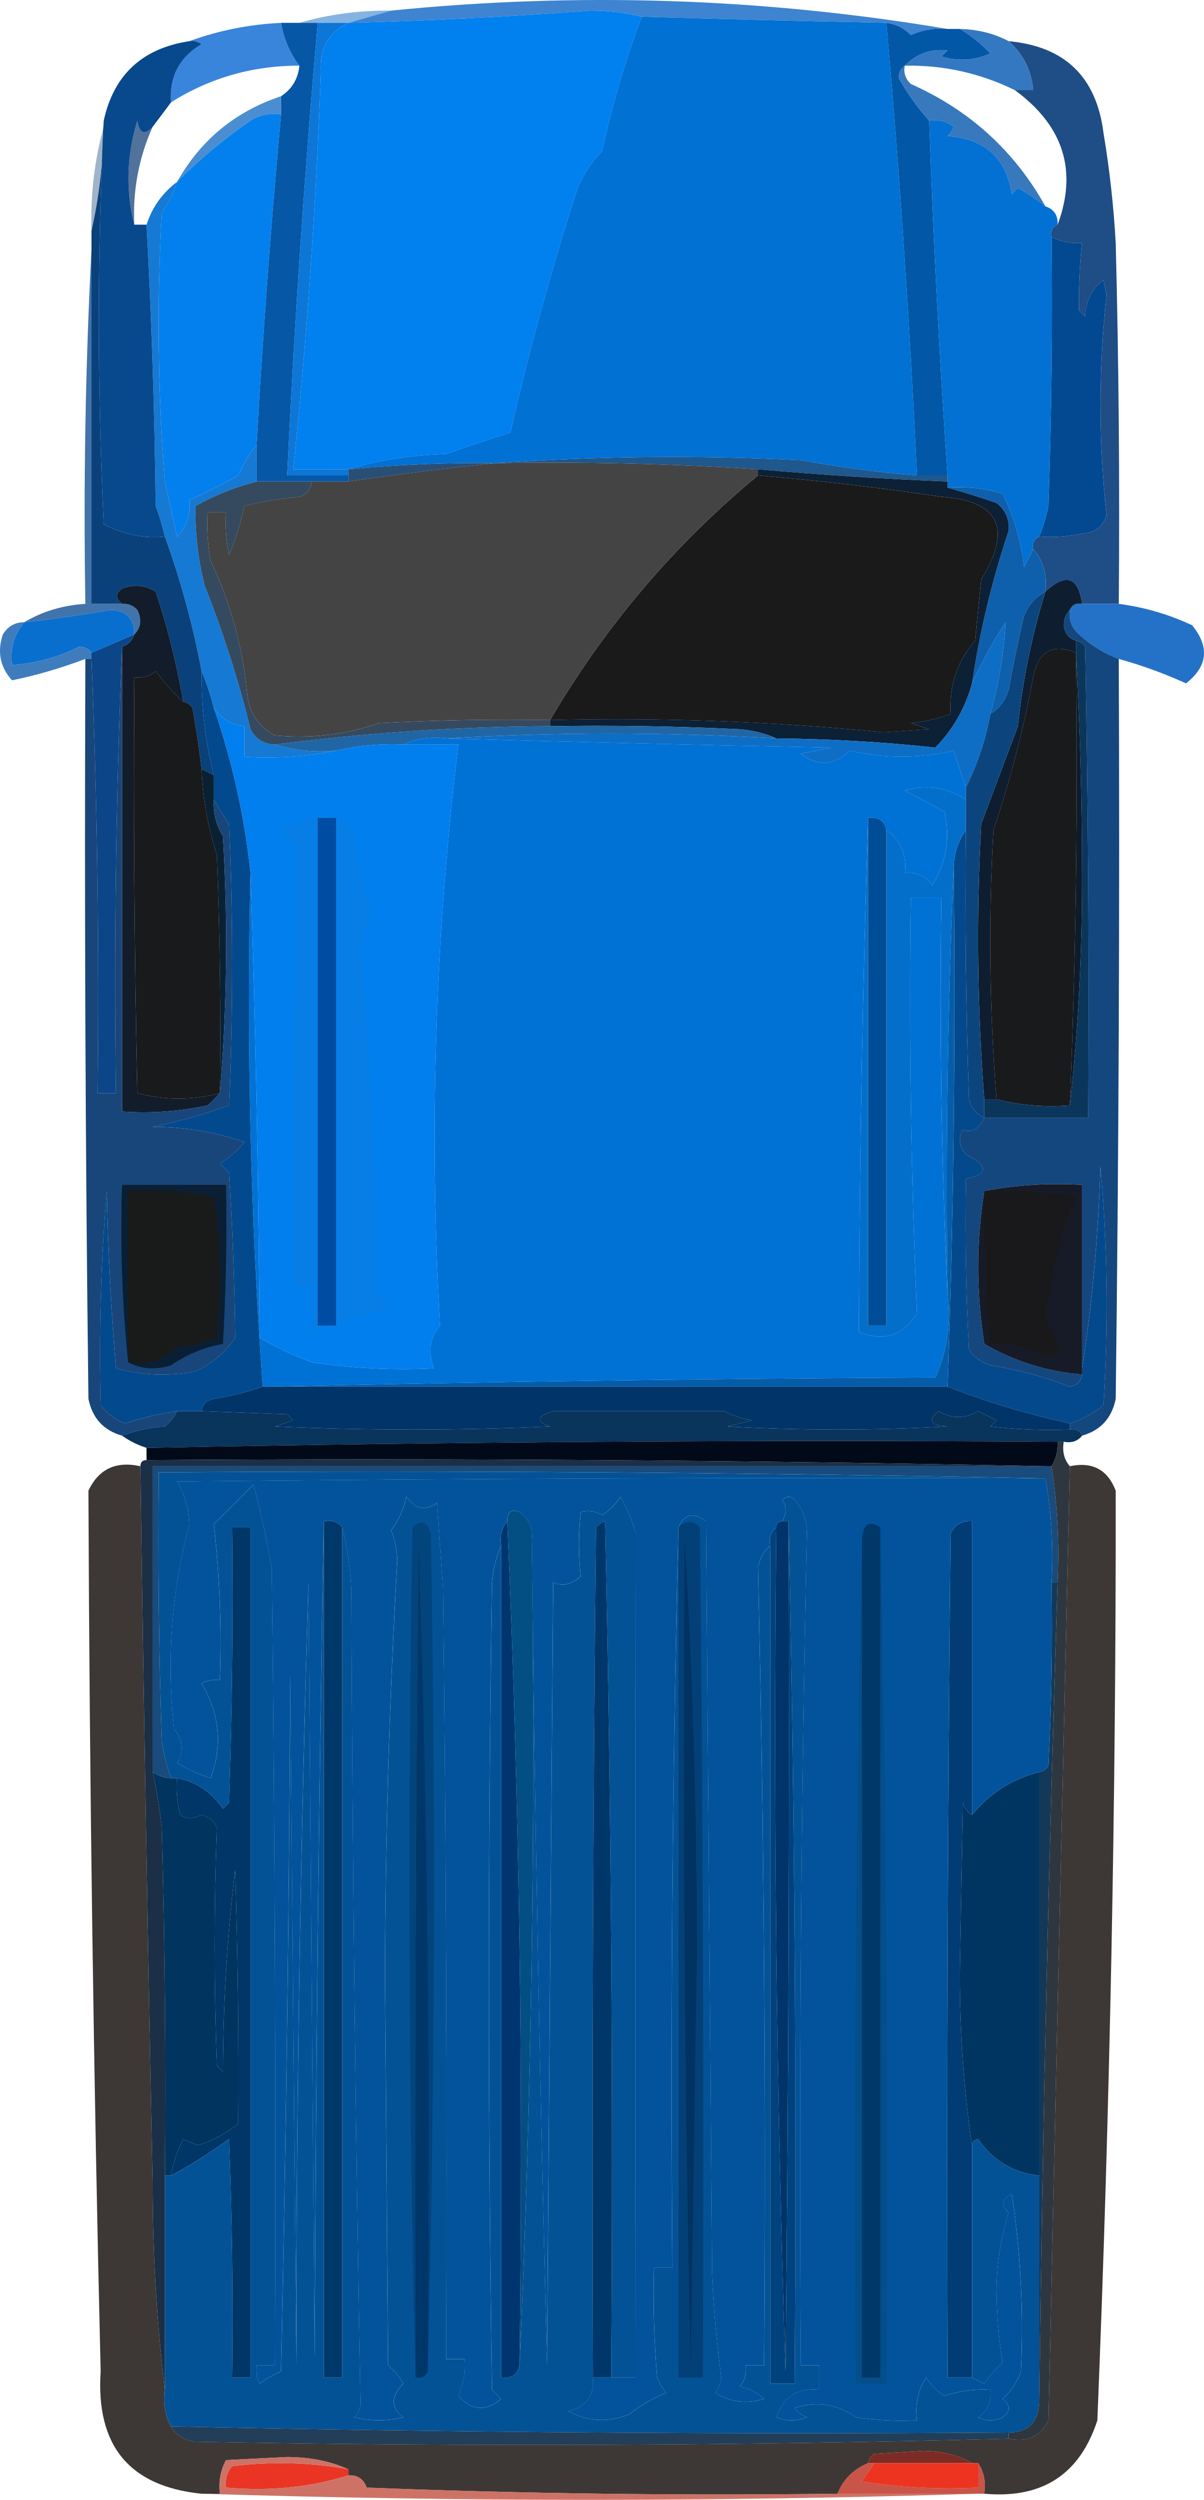 <svg version="1.1" xmlns="http://www.w3.org/2000/svg" xmlns:xlink="http://www.w3.org/1999/xlink" width="116.381" height="241.591" viewBox="0,0,116.381,241.591"><g transform="translate(-181.81,-59.205)"><g data-paper-data="{&quot;isPaintingLayer&quot;:true}" fill-rule="evenodd" stroke="none" stroke-width="1" stroke-linecap="butt" stroke-linejoin="miter" stroke-miterlimit="10" stroke-dasharray="" stroke-dashoffset="0" style="mix-blend-mode: normal"><path d="M219.616,60.231c-1.379,0.394 -2.759,0.788 -4.137,1.182c-0.985,0 -1.97,0 -2.955,0c-0.591,0 -1.182,0 -1.773,0c2.819,-0.821 5.774,-1.215 8.866,-1.182z" fill="#69a3db" opacity="0.82"/><path d="M273.403,62.004c-1.236,-0.107 -2.418,0.09 -3.546,0.591c-0.663,-0.668 -1.452,-1.062 -2.364,-1.182c-7.882,-0.16 -15.763,-0.357 -23.643,-0.591c-1.564,-0.393 -3.238,-0.59 -5.024,-0.591c-7.774,0.591 -15.557,0.985 -23.347,1.182c1.379,-0.394 2.759,-0.788 4.137,-1.182c18.077,-1.814 36.006,-1.223 53.787,1.773z" fill="#3e84d0"/><path d="M243.85,60.822c-1.591,4.195 -2.872,8.529 -3.842,13.004c-1.02,1.021 -1.808,2.203 -2.364,3.546c-2.521,7.795 -4.688,15.676 -6.502,23.643c-2.073,0.642 -4.142,1.332 -6.206,2.069c-3.299,0.089 -6.451,0.581 -9.457,1.478c-1.773,0 -3.546,0 -5.32,0c1.323,-12.77 2.209,-25.577 2.66,-38.419c-0.142,-2.227 0.744,-3.803 2.66,-4.729c7.79,-0.198 15.573,-0.592 23.347,-1.182c1.786,0.001 3.46,0.198 5.024,0.591z" fill="#0180f0"/><path d="M243.85,60.822c7.88,0.234 15.761,0.432 23.643,0.591c1.278,14.541 2.263,29.121 2.955,43.739c-3.763,-0.299 -7.507,-0.791 -11.23,-1.478c-9.952,-0.489 -19.804,-0.391 -29.553,0.296c-4.743,-0.065 -9.472,0.132 -14.186,0.591c3.006,-0.897 6.158,-1.389 9.457,-1.478c2.065,-0.737 4.133,-1.426 6.206,-2.069c1.814,-7.967 3.981,-15.848 6.502,-23.643c0.556,-1.343 1.344,-2.525 2.364,-3.546c0.97,-4.474 2.251,-8.809 3.842,-13.004z" fill="#0171d4"/><path d="M208.977,61.413c0.266,1.553 0.857,2.932 1.773,4.137c-4.507,-0.007 -8.645,1.175 -12.412,3.546c-0.166,-2.49 0.82,-4.362 2.955,-5.615c-0.351,-0.274 -0.745,-0.373 -1.182,-0.296c2.796,-1.027 5.751,-1.618 8.866,-1.773z" fill="#3985db"/><path d="M274.585,62.004c1.731,0.038 3.307,0.433 4.729,1.182c1.413,1.25 2.201,2.826 2.364,4.729c-0.591,0 -1.182,0 -1.773,0c-3.351,-1.642 -6.897,-2.43 -10.639,-2.364c1.135,-1.158 2.515,-1.651 4.137,-1.478c-0.197,0.197 -0.394,0.394 -0.591,0.591c1.612,0.484 3.188,0.385 4.729,-0.296c-0.895,-0.935 -1.88,-1.723 -2.955,-2.364z" fill="#3478c2"/><path d="M267.493,61.413c0.913,0.12 1.701,0.514 2.364,1.182c1.128,-0.501 2.31,-0.698 3.546,-0.591c0.394,0 0.788,0 1.182,0c1.075,0.641 2.06,1.429 2.955,2.364c-1.54,0.681 -3.117,0.779 -4.729,0.296c0.197,-0.197 0.394,-0.394 0.591,-0.591c-1.622,-0.173 -3.002,0.319 -4.137,1.478c-0.369,0.246 -0.566,0.64 -0.591,1.182c0.846,1.501 1.831,2.88 2.955,4.137c0.395,11.435 0.986,22.862 1.773,34.282c-0.985,0 -1.97,0 -2.955,0c-0.692,-14.618 -1.677,-29.198 -2.955,-43.739z" fill="#0357a7"/><path d="M269.266,65.55c-0.129,0.695 0.067,1.286 0.591,1.773c5.673,2.523 10.008,6.464 13.004,11.821c-0.819,-0.658 -1.705,-1.249 -2.66,-1.773c-0.197,0.197 -0.394,0.394 -0.591,0.591c-0.528,-3.48 -2.597,-5.352 -6.206,-5.615c0.27,-0.245 0.468,-0.54 0.591,-0.887c-0.703,-0.549 -1.491,-0.746 -2.364,-0.591c-1.125,-1.258 -2.11,-2.637 -2.955,-4.137c0.025,-0.542 0.222,-0.936 0.591,-1.182z" fill="#3878bc"/><path d="M208.977,68.506c0,0.591 0,1.182 0,1.773c-1.057,-0.169 -2.042,0.028 -2.955,0.591c-2.534,1.744 -4.898,3.714 -7.093,5.911c2.273,-4.044 5.622,-6.803 10.048,-8.275z" fill="#498cd0" opacity="0.988"/><path d="M208.977,70.279c-0.974,10.618 -1.762,21.257 -2.364,31.918c-0.695,0.871 -1.286,1.856 -1.773,2.955c-1.591,0.902 -3.166,1.69 -4.729,2.364c0.15,1.375 -0.245,2.558 -1.182,3.546c-0.394,-1.773 -0.788,-3.546 -1.182,-5.32c-0.689,-8.662 -0.788,-17.331 -0.296,-26.007c0.647,-0.933 1.14,-1.918 1.478,-2.955c2.195,-2.197 4.559,-4.167 7.093,-5.911c0.913,-0.563 1.899,-0.76 2.955,-0.591z" fill="#0380ed"/><path d="M196.564,71.461c-1.339,2.996 -1.93,6.149 -1.773,9.457c-0.839,-3.309 -0.741,-6.659 0.296,-10.048c0.202,1.253 0.695,1.45 1.478,0.591z" fill="#50719a" opacity="0.992"/><path d="M271.63,70.87c0.874,-0.155 1.661,0.042 2.364,0.591c-0.124,0.346 -0.321,0.642 -0.591,0.887c3.61,0.263 5.678,2.135 6.206,5.615c0.197,-0.197 0.394,-0.394 0.591,-0.591c0.955,0.524 1.841,1.115 2.66,1.773c0.831,0.28 1.225,0.871 1.182,1.773c-0.495,0.202 -0.693,0.596 -0.591,1.182c0.099,8.671 0,17.34 -0.296,26.007c-0.208,1.033 -0.504,2.018 -0.887,2.955c-0.495,0.202 -0.693,0.596 -0.591,1.182c-0.288,0.575 -0.583,1.166 -0.887,1.773c-0.284,-2.52 -0.973,-4.885 -2.069,-7.093c-1.727,-0.536 -3.5,-0.733 -5.32,-0.591c0,-0.197 0,-0.394 0,-0.591c0,-0.197 0,-0.394 0,-0.591c-0.787,-11.42 -1.378,-22.847 -1.773,-34.282z" fill="#0371d3"/><path d="M191.836,71.461c-0.057,3.471 -0.451,6.821 -1.182,10.048c-0.106,-3.49 0.288,-6.839 1.182,-10.048z" fill="#59799d" opacity="0.565"/><path d="M208.977,61.413c0.591,0 1.182,0 1.773,0c0.591,0 1.182,0 1.773,0c-1.279,14.552 -2.264,29.131 -2.955,43.739c1.97,0 3.941,0 5.911,0c0,0.197 0,0.394 0,0.591c-1.182,0 -2.364,0 -3.546,0c-1.773,0 -3.546,0 -5.32,0c0,-1.182 0,-2.364 0,-3.546c0.602,-10.66 1.39,-21.299 2.364,-31.918c0,-0.591 0,-1.182 0,-1.773c1.052,-0.691 1.643,-1.677 1.773,-2.955c-0.916,-1.205 -1.507,-2.584 -1.773,-4.137z" fill="#0757a7"/><path d="M283.451,82.1c0.911,0.473 1.896,0.67 2.955,0.591c-0.233,2.178 -0.332,4.345 -0.296,6.502c0.197,0.197 0.394,0.394 0.591,0.591c0.076,-1.479 0.667,-2.661 1.773,-3.546c0.099,0.493 0.197,0.985 0.296,1.478c-0.776,7.099 -0.776,14.192 0,21.278c-0.35,1.112 -1.139,1.703 -2.364,1.773c-1.365,0.294 -2.744,0.392 -4.137,0.296c0.383,-0.937 0.679,-1.923 0.887,-2.955c0.296,-8.667 0.394,-17.336 0.296,-26.007z" fill="#024991"/><path d="M212.523,61.413c0.985,0 1.97,0 2.955,0c-1.916,0.926 -2.802,2.502 -2.66,4.729c-0.45,12.843 -1.337,25.649 -2.66,38.419c1.773,0 3.546,0 5.32,0c0,0.197 0,0.394 0,0.591c-1.97,0 -3.941,0 -5.911,0c0.692,-14.608 1.676,-29.187 2.955,-43.739z" fill="#0d76d6"/><path d="M279.314,63.186c5.427,0.498 8.481,3.453 9.162,8.866c0.589,3.523 0.983,7.07 1.182,10.639c0.296,11.623 0.394,23.247 0.296,34.873c-1.182,0 -2.364,0 -3.546,0c-0.373,-2.62 -1.555,-3.014 -3.546,-1.182c0.194,-1.612 -0.199,-2.992 -1.182,-4.137c-0.102,-0.586 0.096,-0.98 0.591,-1.182c1.393,0.096 2.772,-0.002 4.137,-0.296c1.225,-0.07 2.014,-0.661 2.364,-1.773c-0.776,-7.086 -0.776,-14.179 0,-21.278c-0.099,-0.493 -0.197,-0.985 -0.296,-1.478c-1.106,0.885 -1.697,2.067 -1.773,3.546c-0.197,-0.197 -0.394,-0.394 -0.591,-0.591c-0.037,-2.156 0.062,-4.324 0.296,-6.502c-1.059,0.079 -2.044,-0.118 -2.955,-0.591c-0.102,-0.586 0.096,-0.98 0.591,-1.182c1.938,-5.224 0.559,-9.559 -4.137,-13.004c0.591,0 1.182,0 1.773,0c-0.163,-1.902 -0.951,-3.479 -2.364,-4.729z" fill="#1f4d86"/><path d="M198.929,76.781c-0.338,1.038 -0.831,2.023 -1.478,2.955c-0.492,8.676 -0.394,17.345 0.296,26.007c0.394,1.773 0.788,3.546 1.182,5.32c0.937,-0.989 1.332,-2.171 1.182,-3.546c1.562,-0.674 3.138,-1.462 4.729,-2.364c0.488,-1.099 1.079,-2.084 1.773,-2.955c0,1.182 0,2.364 0,3.546c-2.102,0.544 -4.072,1.332 -5.911,2.364c-0.044,2.599 0.251,5.16 0.887,7.684c1.795,4.519 3.273,9.149 4.433,13.89c0.506,0.943 1.294,1.435 2.364,1.478c1.847,0.579 3.817,0.776 5.911,0.591c-2.84,0.583 -5.795,0.781 -8.866,0.591c0,-0.985 0,-1.97 0,-2.955c-1.279,-0.131 -2.264,-0.722 -2.955,-1.773c-0.324,-1.257 -0.718,-2.439 -1.182,-3.546c-0.831,-4.424 -2.013,-8.758 -3.546,-13.004c-0.232,-0.992 -0.527,-1.978 -0.887,-2.955c-0.1,-9.165 -0.395,-18.228 -0.887,-27.189c0.551,-1.696 1.537,-3.076 2.955,-4.137z" fill="#1679d4"/><path d="M200.111,63.186c0.437,-0.077 0.831,0.021 1.182,0.296c-2.136,1.253 -3.121,3.125 -2.955,5.615c-0.598,0.811 -1.189,1.599 -1.773,2.364c-0.783,0.859 -1.276,0.662 -1.478,-0.591c-1.036,3.39 -1.135,6.739 -0.296,10.048c0.394,0 0.788,0 1.182,0c0.491,8.961 0.787,18.025 0.887,27.189c0.359,0.978 0.655,1.963 0.887,2.955c-1.948,0.21 -3.918,-0.184 -5.911,-1.182c-0.624,-13.119 -0.624,-26.122 0,-39.011c0.968,-4.434 3.727,-6.995 8.275,-7.684z" fill="#08498d"/><path d="M229.664,103.97c-4.664,0.478 -9.393,1.069 -14.186,1.773c0,-0.197 0,-0.394 0,-0.591c0,-0.197 0,-0.394 0,-0.591c4.714,-0.459 9.442,-0.656 14.186,-0.591z" fill="#2a4f76"/><path d="M229.664,103.97c9.75,-0.687 19.601,-0.785 29.553,-0.296c3.724,0.686 7.468,1.179 11.23,1.478c0.985,0 1.97,0 2.955,0c0,0.197 0,0.394 0,0.591c-6.118,-0.248 -12.226,-0.642 -18.323,-1.182c-8.455,-0.55 -16.926,-0.747 -25.416,-0.591z" fill="#1e588d"/><path d="M255.08,105.152c5.928,0.495 11.839,1.185 17.732,2.069c5.596,0.397 6.876,3.056 3.842,7.979c-0.197,1.97 -0.394,3.941 -0.591,5.911c-1.736,2 -2.524,4.364 -2.364,7.093c-1.223,0.452 -2.504,0.747 -3.842,0.887c0.591,0.197 1.182,0.394 1.773,0.591c-1.478,0.099 -2.955,0.197 -4.433,0.296c-10.71,-1.055 -21.448,-1.449 -32.213,-1.182c5.326,-9.092 12.024,-16.974 20.096,-23.643z" fill="#1a1a1b"/><path d="M229.664,103.97c8.49,-0.156 16.961,0.041 25.416,0.591c0,0.197 0,0.394 0,0.591c-8.072,6.669 -14.771,14.55 -20.096,23.643c-5.52,-0.098 -11.037,0 -16.55,0.296c-3.227,1.117 -6.576,1.511 -10.048,1.182c-1.542,-0.814 -2.428,-2.095 -2.66,-3.842c-0.43,-4.603 -1.612,-8.938 -3.546,-13.004c-0.294,-1.564 -0.392,-3.14 -0.296,-4.729c0.591,0 1.182,0 1.773,0c-0.096,1.393 0.002,2.772 0.296,4.137c0.628,-1.495 1.12,-3.071 1.478,-4.729c1.74,-0.44 3.513,-0.735 5.32,-0.887c0.742,-0.246 1.137,-0.739 1.182,-1.478c1.182,0 2.364,0 3.546,0c4.793,-0.704 9.522,-1.295 14.186,-1.773z" fill="#444445"/><path d="M191.836,70.87c-0.624,12.888 -0.624,25.892 0,39.011c1.992,0.998 3.963,1.392 5.911,1.182c1.533,4.246 2.715,8.58 3.546,13.004c-0.037,3.412 0.357,6.761 1.182,10.048c-0.394,-0.197 -0.788,-0.394 -1.182,-0.591c-0.231,-1.974 -0.526,-3.944 -0.887,-5.911c-0.226,-0.329 -0.522,-0.525 -0.887,-0.591c-0.624,-3.61 -1.51,-7.157 -2.66,-10.639c-1.02,-0.636 -2.104,-0.735 -3.251,-0.296c-0.649,0.455 -0.649,0.947 0,1.478c-0.985,0 -1.97,0 -2.955,0c0,-11.427 0,-22.855 0,-34.282c0,-0.591 0,-1.182 0,-1.773c0.731,-3.227 1.125,-6.577 1.182,-10.048c0,-0.197 0,-0.394 0,-0.591z" fill="#0a417b"/><path d="M206.613,105.743c1.773,0 3.546,0 5.32,0c-0.046,0.739 -0.44,1.231 -1.182,1.478c-1.807,0.151 -3.58,0.447 -5.32,0.887c-0.358,1.657 -0.85,3.234 -1.478,4.729c-0.294,-1.365 -0.392,-2.744 -0.296,-4.137c-0.591,0 -1.182,0 -1.773,0c-0.097,1.588 0.002,3.165 0.296,4.729c1.935,4.066 3.117,8.401 3.546,13.004c0.232,1.747 1.118,3.027 2.66,3.842c3.472,0.329 6.822,-0.065 10.048,-1.182c5.513,-0.296 11.03,-0.394 16.55,-0.296c0,0.197 0,0.394 0,0.591c-8.907,0.043 -17.773,0.634 -26.598,1.773c-1.07,-0.043 -1.858,-0.535 -2.364,-1.478c-1.16,-4.741 -2.638,-9.371 -4.433,-13.89c-0.635,-2.524 -0.931,-5.085 -0.887,-7.684c1.838,-1.033 3.808,-1.82 5.911,-2.364z" fill="#354a5f"/><path d="M190.654,83.282c0,11.427 0,22.855 0,34.282c0.985,0 1.97,0 2.955,0c0.589,-0.051 1.081,0.147 1.478,0.591c0.452,0.926 0.353,1.714 -0.296,2.364c0.014,-1.549 -0.775,-2.338 -2.364,-2.364c-2.748,0.491 -5.507,0.885 -8.275,1.182c1.776,-1.05 3.746,-1.641 5.911,-1.773c-0.195,-11.53 0.002,-22.958 0.591,-34.282z" fill="#4273aa"/><path d="M273.403,106.334c1.82,-0.142 3.593,0.055 5.32,0.591c1.095,2.208 1.784,4.573 2.069,7.093c0.303,-0.607 0.599,-1.198 0.887,-1.773c0.983,1.145 1.377,2.525 1.182,4.137c-0.942,0.501 -1.631,1.289 -2.069,2.364c-0.557,2.345 -1.049,4.71 -1.478,7.093c-0.329,1.083 -0.92,1.871 -1.773,2.364c0.815,-2.926 1.307,-5.881 1.478,-8.866c-1.258,1.931 -2.342,3.902 -3.251,5.911c0.747,-5.027 1.929,-9.953 3.546,-14.777c0.065,-1.108 -0.329,-1.994 -1.182,-2.66c-1.626,-0.557 -3.202,-1.05 -4.729,-1.478z" fill="#0f60ac"/><path d="M194.791,120.52c-1.387,0.605 -2.766,1.196 -4.137,1.773c-0.246,-0.369 -0.641,-0.566 -1.182,-0.591c-2.051,1.031 -4.218,1.622 -6.502,1.773c-0.197,-1.589 0.196,-2.968 1.182,-4.137c2.768,-0.297 5.526,-0.691 8.275,-1.182c1.589,0.027 2.378,0.815 2.364,2.364z" fill="#096fcf"/><path d="M286.407,117.564c1.182,0 2.364,0 3.546,0c2.467,0.322 4.831,1.011 7.093,2.069c1.702,2.094 1.505,3.966 -0.591,5.615c-2.116,-0.96 -4.283,-1.749 -6.502,-2.364c-1.54,-0.577 -2.919,-1.463 -4.137,-2.66c-0.495,-0.598 -0.692,-1.287 -0.591,-2.069c0.202,-0.495 0.596,-0.693 1.182,-0.591z" fill="#2472c7"/><path d="M184.152,119.338c-0.986,1.17 -1.38,2.549 -1.182,4.137c2.283,-0.151 4.451,-0.742 6.502,-1.773c0.541,0.025 0.936,0.222 1.182,0.591c0,0.197 0,0.394 0,0.591c-0.197,0 -0.394,0 -0.591,0c-2.358,0.893 -4.722,1.583 -7.093,2.069c-1.149,-1.273 -1.445,-2.75 -0.887,-4.433c0.482,-0.782 1.172,-1.176 2.069,-1.182z" fill="#3e7cbe"/><path d="M199.52,127.022c0.365,0.066 0.66,0.262 0.887,0.591c0.361,1.966 0.656,3.937 0.887,5.911c0.111,2.871 0.603,5.629 1.478,8.275c0.296,7.682 0.394,15.365 0.296,23.052c-2.688,0.695 -5.347,0.695 -7.979,0c-0.296,-13.396 -0.394,-26.794 -0.296,-40.193c0.781,0.1 1.471,-0.096 2.069,-0.591c0.807,1.101 1.694,2.085 2.66,2.955z" fill="#191a1b"/><path d="M199.52,127.022c-0.966,-0.87 -1.852,-1.855 -2.66,-2.955c-0.598,0.495 -1.287,0.692 -2.069,0.591c-0.099,13.399 0,26.797 0.296,40.193c2.632,0.695 5.292,0.695 7.979,0c-0.349,0.385 -0.743,0.779 -1.182,1.182c-2.731,0.587 -5.489,0.784 -8.275,0.591c0,-14.974 0,-29.948 0,-44.921c0.591,-0.197 0.985,-0.591 1.182,-1.182c0.649,-0.651 0.748,-1.439 0.296,-2.364c-0.397,-0.444 -0.889,-0.642 -1.478,-0.591c-0.649,-0.53 -0.649,-1.023 0,-1.478c1.147,-0.439 2.231,-0.34 3.251,0.296c1.15,3.483 2.036,7.029 2.66,10.639z" fill="#121c2a"/><path d="M285.816,122.293c0.191,14.624 -0.006,29.203 -0.591,43.739c-2.484,0.187 -4.848,-0.01 -7.093,-0.591c-0.679,-8.625 -0.777,-17.294 -0.296,-26.007c1.635,-4.841 2.915,-9.767 3.842,-14.777c0.505,-2.516 1.884,-3.303 4.137,-2.364z" fill="#191a1b"/><path d="M286.407,117.564c-0.586,-0.102 -0.98,0.096 -1.182,0.591c-0.378,0.353 -0.575,0.845 -0.591,1.478c0.109,0.813 0.503,1.306 1.182,1.478c0,0.394 0,0.788 0,1.182c-2.253,-0.939 -3.632,-0.151 -4.137,2.364c-0.927,5.009 -2.207,9.935 -3.842,14.777c-0.482,8.713 -0.384,17.382 0.296,26.007c-0.394,0 -0.788,0 -1.182,0c-0.679,-8.822 -0.778,-17.688 -0.296,-26.598c1.176,-3.133 2.358,-6.285 3.546,-9.457c0.465,-4.44 1.351,-8.774 2.66,-13.004c1.991,-1.832 3.173,-1.438 3.546,1.182z" fill="#0e1e30"/><path d="M285.816,121.111c0.365,0.066 0.66,0.262 0.887,0.591c0.296,15.17 0.394,30.34 0.296,45.512c-3.35,0 -6.699,0 -10.048,0c0,-0.591 0,-1.182 0,-1.773c0.394,0 0.788,0 1.182,0c2.245,0.581 4.609,0.778 7.093,0.591c0.787,-7.082 1.182,-14.372 1.182,-21.87c0,-7.391 -0.197,-14.681 -0.591,-21.87c0,-0.394 0,-0.788 0,-1.182z" fill="#0b365c"/><path d="M255.08,105.152c0,-0.197 0,-0.394 0,-0.591c6.097,0.54 12.205,0.934 18.323,1.182c0,0.197 0,0.394 0,0.591c1.527,0.428 3.103,0.92 4.729,1.478c0.854,0.666 1.247,1.552 1.182,2.66c-1.618,4.824 -2.8,9.75 -3.546,14.777c-0.644,2.37 -1.826,4.439 -3.546,6.206c-5.084,-0.546 -10.207,-0.841 -15.368,-0.887c-1.059,-0.478 -2.241,-0.774 -3.546,-0.887c-6.105,-0.296 -12.212,-0.394 -18.323,-0.296c0,-0.197 0,-0.394 0,-0.591c10.766,-0.267 21.504,0.127 32.213,1.182c1.478,-0.099 2.955,-0.197 4.433,-0.296c-0.591,-0.197 -1.182,-0.394 -1.773,-0.591c1.338,-0.139 2.619,-0.435 3.842,-0.887c-0.16,-2.728 0.628,-5.093 2.364,-7.093c0.197,-1.97 0.394,-3.941 0.591,-5.911c3.035,-4.923 1.754,-7.583 -3.842,-7.979c-5.894,-0.884 -11.804,-1.573 -17.732,-2.069z" fill="#0c2036"/><path d="M194.791,120.52c-0.197,0.591 -0.591,0.985 -1.182,1.182c-0.59,14.281 -0.787,28.663 -0.591,43.148c-0.591,0 -1.182,0 -1.773,0c0.167,-14.002 -0.03,-27.99 -0.591,-41.966c0,-0.197 0,-0.394 0,-0.591c1.372,-0.577 2.751,-1.169 4.137,-1.773z" fill="#0c4588"/><path d="M234.984,129.386c6.111,-0.098 12.219,0 18.323,0.296c1.305,0.113 2.487,0.408 3.546,0.887c-10.736,-0.627 -21.375,-0.627 -31.918,0c-1.513,-0.179 -2.892,0.019 -4.137,0.591c-2.207,-0.105 -4.374,0.092 -6.502,0.591c-2.094,0.185 -4.064,-0.012 -5.911,-0.591c8.825,-1.14 17.691,-1.731 26.598,-1.773z" fill="#2066a5"/><path d="M277.541,128.204c-0.446,2.469 -1.234,4.834 -2.364,7.093c-0.393,-1.105 -0.787,-2.287 -1.182,-3.546c-3.338,0.762 -6.687,0.762 -10.048,0c-1.505,1.446 -3.081,1.545 -4.729,0.296c0.985,-0.197 1.97,-0.394 2.955,-0.591c-12.415,-0.244 -24.828,-0.54 -37.237,-0.887c10.543,-0.627 21.182,-0.627 31.918,0c5.161,0.046 10.283,0.341 15.368,0.887c1.721,-1.767 2.903,-3.836 3.546,-6.206c0.909,-2.009 1.992,-3.98 3.251,-5.911c-0.17,2.985 -0.663,5.94 -1.478,8.866z" fill="#0e6ec5"/><path d="M202.475,127.613c0.692,1.052 1.676,1.643 2.955,1.773c0,0.985 0,1.97 0,2.955c3.071,0.19 6.026,-0.008 8.866,-0.591c2.127,-0.499 4.295,-0.696 6.502,-0.591c1.773,0 3.546,0 5.32,0c-2.263,18.68 -2.854,37.396 -1.773,56.151c-0.991,1.137 -1.188,2.516 -0.591,4.137c-3.96,0.195 -7.9,-0.002 -11.821,-0.591c-1.762,-0.657 -3.436,-1.446 -5.024,-2.364c-0.099,-15.074 -0.395,-30.048 -0.887,-44.921c-0.58,-5.46 -1.762,-10.78 -3.546,-15.959z" fill="#027fee"/><path d="M220.798,131.159c1.245,-0.572 2.625,-0.77 4.137,-0.591c12.409,0.347 24.822,0.642 37.237,0.887c-0.985,0.197 -1.97,0.394 -2.955,0.591c1.647,1.25 3.224,1.151 4.729,-0.296c3.361,0.762 6.71,0.762 10.048,0c0.395,1.26 0.789,2.442 1.182,3.546c0,0.394 0,0.788 0,1.182c-1.784,-1.16 -3.754,-1.456 -5.911,-0.887c1.27,0.688 2.55,1.377 3.842,2.069c0.569,2.553 0.174,4.917 -1.182,7.093c-0.656,-0.908 -1.543,-1.302 -2.66,-1.182c0.197,-1.768 -0.394,-3.147 -1.773,-4.137c-0.19,-0.915 -0.781,-1.309 -1.773,-1.182c-0.528,16.463 -0.823,33.013 -0.887,49.65c2.351,1.005 4.223,0.414 5.615,-1.773c-0.585,-13.371 -0.782,-26.768 -0.591,-40.193c0.985,0 1.97,0 2.955,0c-0.196,12.909 0.002,25.715 0.591,38.419c0.334,2.85 -0.06,5.51 -1.182,7.979c-21.575,0.099 -43.051,0.394 -64.426,0.887c-0.197,0 -0.394,0 -0.591,0c-1.177,-16.341 -1.571,-32.891 -1.182,-49.65c0.492,14.873 0.787,29.847 0.887,44.921c1.588,0.919 3.262,1.707 5.024,2.364c3.921,0.589 7.861,0.786 11.821,0.591c-0.597,-1.622 -0.4,-3.001 0.591,-4.137c-1.081,-18.755 -0.49,-37.472 1.773,-56.151c-1.773,0 -3.546,0 -5.32,0z" fill="#0072d5"/><path d="M285.816,122.293c0.394,7.189 0.591,14.478 0.591,21.87c-0.001,7.498 -0.395,14.788 -1.182,21.87c0.585,-14.536 0.782,-29.115 0.591,-43.739z" fill="#0d1b2b"/><path d="M212.523,138.252c0,16.353 0,32.706 0,49.059c0.591,0 1.182,0 1.773,0c0,-16.353 0,-32.706 0,-49.059c0.965,0.192 1.556,0.783 1.773,1.773c0.233,2.591 0.824,5.054 1.773,7.388c-0.619,0.993 -1.012,2.077 -1.182,3.251c1.023,11.192 1.516,22.423 1.478,33.691c0.547,0.323 1.039,0.717 1.478,1.182c-2.591,0.847 -5.152,1.635 -7.684,2.364c0,-1.379 0,-2.759 0,-4.137c-0.591,0 -1.182,0 -1.773,0c-0.049,-14.199 0.05,-28.385 0.296,-42.557c-0.604,-0.505 -1.096,-1.096 -1.478,-1.773c1.066,-0.749 2.248,-1.144 3.546,-1.182z" fill="#067ee6"/><path d="M275.176,136.479c0,0.985 0,1.97 0,2.955c-0.732,1.013 -1.126,2.195 -1.182,3.546c-0.59,13.69 -0.787,27.481 -0.591,41.375c-0.589,-12.704 -0.787,-25.511 -0.591,-38.419c-0.985,0 -1.97,0 -2.955,0c-0.191,13.424 0.006,26.822 0.591,40.193c-1.392,2.188 -3.264,2.779 -5.615,1.773c0.063,-16.637 0.359,-33.187 0.887,-49.65c0,16.353 0,32.706 0,49.059c0.591,0 1.182,0 1.773,0c0,-15.959 0,-31.918 0,-47.877c1.38,0.991 1.971,2.37 1.773,4.137c1.117,-0.12 2.004,0.274 2.66,1.182c1.357,-2.176 1.751,-4.54 1.182,-7.093c-1.291,-0.692 -2.572,-1.381 -3.842,-2.069c2.157,-0.569 4.127,-0.274 5.911,0.887z" fill="#046fcb"/><path d="M282.86,116.382c-1.309,4.229 -2.195,8.563 -2.66,13.004c-1.188,3.172 -2.37,6.324 -3.546,9.457c-0.482,8.91 -0.384,17.776 0.296,26.598c0,0.591 0,1.182 0,1.773c-0.762,-0.33 -1.255,-0.921 -1.478,-1.773c-0.296,-8.667 -0.394,-17.336 -0.296,-26.007c0,-0.985 0,-1.97 0,-2.955c0,-0.394 0,-0.788 0,-1.182c1.131,-2.259 1.919,-4.623 2.364,-7.093c0.853,-0.494 1.444,-1.281 1.773,-2.364c0.429,-2.383 0.921,-4.747 1.478,-7.093c0.437,-1.075 1.127,-1.863 2.069,-2.364z" fill="#0c457d"/><path d="M212.523,138.252c0.591,0 1.182,0 1.773,0c0,16.353 0,32.706 0,49.059c-0.591,0 -1.182,0 -1.773,0c0,-16.353 0,-32.706 0,-49.059z" fill="#004ca2"/><path d="M201.293,133.523c0.394,0.197 0.788,0.394 1.182,0.591c0,0.788 0,1.576 0,2.364c-0.076,1.274 0.22,2.456 0.887,3.546c0.489,8.377 0.391,16.652 -0.296,24.825c0.099,-7.686 0,-15.37 -0.296,-23.052c-0.875,-2.646 -1.367,-5.404 -1.478,-8.275z" fill="#0a2134"/><path d="M201.293,124.066c0.464,1.108 0.858,2.29 1.182,3.546c1.784,5.179 2.967,10.499 3.546,15.959c-0.389,16.759 0.005,33.308 1.182,49.65c-1.468,0.514 -3.045,0.908 -4.729,1.182c-0.717,0.146 -1.111,0.54 -1.182,1.182c-0.788,0 -1.576,0 -2.364,0c-1.921,0.29 -3.595,0.684 -5.024,1.182c-0.949,-0.355 -1.737,-0.946 -2.364,-1.773c-0.175,-6.901 0.022,-13.796 0.591,-20.687c0.113,5.742 0.409,11.455 0.887,17.141c2.539,0.686 5.1,0.785 7.684,0.296c1.602,-0.745 2.883,-1.829 3.842,-3.251c-0.059,-5.31 -0.255,-10.63 -0.591,-15.959c-0.296,-0.296 -0.591,-0.591 -0.887,-0.887c0.923,-0.556 1.711,-1.246 2.364,-2.069c-2.841,-0.978 -5.796,-1.471 -8.866,-1.478c2.526,-0.522 4.989,-1.212 7.388,-2.069c0.394,-9.063 0.394,-18.126 0,-27.189c-0.552,-0.803 -1.045,-1.591 -1.478,-2.364c0,-0.788 0,-1.576 0,-2.364c-0.825,-3.287 -1.219,-6.636 -1.182,-10.048z" fill="#03498d"/><path d="M265.719,138.252c0.992,-0.127 1.583,0.267 1.773,1.182c0,15.959 0,31.918 0,47.877c-0.591,0 -1.182,0 -1.773,0c0,-16.353 0,-32.706 0,-49.059z" fill="#004d97"/><path d="M193.609,121.702c0,14.974 0,29.948 0,44.921c2.786,0.193 5.544,-0.004 8.275,-0.591c0.439,-0.403 0.833,-0.797 1.182,-1.182c0.686,-8.173 0.784,-16.448 0.296,-24.825c-0.667,-1.091 -0.962,-2.273 -0.887,-3.546c0.433,0.773 0.926,1.562 1.478,2.364c0.394,9.063 0.394,18.126 0,27.189c-2.399,0.856 -4.862,1.546 -7.388,2.069c3.07,0.007 6.025,0.499 8.866,1.478c-0.653,0.823 -1.442,1.513 -2.364,2.069c0.296,0.296 0.591,0.591 0.887,0.887c0.336,5.329 0.533,10.649 0.591,15.959c-0.959,1.422 -2.24,2.506 -3.842,3.251c-2.584,0.489 -5.145,0.391 -7.684,-0.296c-0.478,-5.686 -0.773,-11.399 -0.887,-17.141c-0.569,6.891 -0.766,13.787 -0.591,20.687c0.628,0.827 1.416,1.418 2.364,1.773c1.429,-0.498 3.103,-0.893 5.024,-1.182c-0.268,0.566 -0.661,1.059 -1.182,1.478c-1.499,0.11 -2.878,0.405 -4.137,0.887c-1.784,-0.504 -2.867,-1.686 -3.251,-3.546c-0.296,-23.839 -0.394,-47.679 -0.296,-71.519c0.197,0 0.394,0 0.591,0c0.561,13.976 0.758,27.964 0.591,41.966c0.591,0 1.182,0 1.773,0c-0.196,-14.485 0.001,-28.867 0.591,-43.148z" fill="#18467a"/><path d="M194.2,190.857c-0.588,-5.607 -0.784,-11.32 -0.591,-17.141c3.35,0 6.699,0 10.048,0c0.098,5.126 0,10.249 -0.296,15.368c-1.826,0.326 -3.5,1.015 -5.024,2.069c-1.501,0.47 -2.88,0.372 -4.137,-0.296z" fill="#0a1f33"/><path d="M194.2,190.857c0,-5.516 0,-11.033 0,-16.55c2.798,-0.164 5.556,0.034 8.275,0.591c0.689,4.519 0.787,9.05 0.296,13.595c-1.223,0.452 -2.504,0.747 -3.842,0.887c-1.282,1.302 -2.858,1.794 -4.729,1.478z" fill="#191a1a"/><path d="M285.225,118.155c-0.1,0.781 0.096,1.471 0.591,2.069c1.218,1.196 2.597,2.083 4.137,2.66c0.099,23.841 0,47.68 -0.296,71.519c-0.384,1.86 -1.467,3.042 -3.251,3.546c-0.202,-0.495 -0.596,-0.693 -1.182,-0.591c0,-0.197 0,-0.394 0,-0.591c1.151,-0.373 2.235,-0.964 3.251,-1.773c0.492,-7.692 0.394,-15.375 -0.296,-23.052c-0.205,6.717 -0.796,13.219 -1.773,19.505c0,-5.911 0,-11.821 0,-17.732c-3.266,-0.19 -6.419,0.007 -9.457,0.591c-0.778,4.85 -0.778,9.775 0,14.777c2.92,1.696 6.073,2.68 9.457,2.955c-0.071,0.642 -0.465,1.036 -1.182,1.182c-2.48,-0.965 -5.041,-1.654 -7.684,-2.069c-0.846,-0.275 -1.535,-0.768 -2.069,-1.478c-0.296,-5.513 -0.394,-11.03 -0.296,-16.55c2.183,-0.442 2.183,-1.229 0,-2.364c-0.658,-0.723 -0.757,-1.511 -0.296,-2.364c0.917,0.289 1.607,-0.105 2.069,-1.182c3.35,0 6.699,0 10.048,0c0.099,-15.172 0,-30.342 -0.296,-45.512c-0.226,-0.329 -0.522,-0.525 -0.887,-0.591c-0.679,-0.172 -1.073,-0.664 -1.182,-1.478c0.017,-0.632 0.213,-1.125 0.591,-1.478z" fill="#15477f"/><path d="M275.176,139.434c-0.099,8.671 0,17.34 0.296,26.007c0.223,0.852 0.715,1.443 1.478,1.773c-0.462,1.077 -1.151,1.471 -2.069,1.182c-0.462,0.854 -0.363,1.641 0.296,2.364c2.183,1.135 2.183,1.923 0,2.364c-0.098,5.52 0,11.037 0.296,16.55c0.534,0.71 1.223,1.203 2.069,1.478c2.643,0.414 5.204,1.104 7.684,2.069c0.717,-0.146 1.111,-0.54 1.182,-1.182c0,-0.197 0,-0.394 0,-0.591c0.978,-6.287 1.569,-12.788 1.773,-19.505c0.689,7.676 0.788,15.36 0.296,23.052c-1.016,0.809 -2.099,1.4 -3.251,1.773c-4.11,-0.887 -8.05,-2.069 -11.821,-3.546c0.59,-16.646 0.787,-33.392 0.591,-50.241c0.056,-1.351 0.45,-2.533 1.182,-3.546z" fill="#04498c"/><path d="M286.407,191.448c0,0.197 0,0.394 0,0.591c-3.384,-0.275 -6.537,-1.26 -9.457,-2.955c-0.778,-5.002 -0.778,-9.927 0,-14.777c3.038,-0.584 6.191,-0.781 9.457,-0.591c0,5.911 0,11.821 0,17.732z" fill="#161b27"/><path d="M276.95,174.307c2.983,-0.096 5.938,0.101 8.866,0.591c-1.313,3.083 -2.299,7.024 -2.955,11.821c0.564,1.056 1.056,2.041 1.478,2.955c-0.429,0.33 -0.921,0.527 -1.478,0.591c-1.659,-0.924 -3.432,-1.318 -5.32,-1.182c-0.437,-4.913 -0.634,-9.839 -0.591,-14.777z" fill="#19191b"/><path d="M273.994,142.98c0.196,16.848 -0.001,33.595 -0.591,50.241c-21.87,0 -43.739,0 -65.609,0c21.375,-0.492 42.851,-0.788 64.426,-0.887c1.122,-2.469 1.516,-5.129 1.182,-7.979c-0.196,-13.894 0.001,-27.685 0.591,-41.375z" fill="#055daa"/><path d="M207.204,193.221c0.197,0 0.394,0 0.591,0c21.87,0 43.739,0 65.609,0c3.772,1.477 7.712,2.659 11.821,3.546c0,0.197 0,0.394 0,0.591c-2.569,0.098 -5.13,-0.001 -7.684,-0.296c0.197,-0.197 0.394,-0.394 0.591,-0.591c-0.591,-0.296 -1.182,-0.591 -1.773,-0.887c-1.302,0.757 -2.582,0.757 -3.842,0c-1.052,0.897 -0.756,1.39 0.887,1.478c-7.093,0.394 -14.186,0.394 -21.278,0c0.788,-0.197 1.576,-0.394 2.364,-0.591c-0.946,-0.161 -1.833,-0.457 -2.66,-0.887c-5.516,0 -11.033,0 -16.55,0c-1.616,0.509 -1.715,1.002 -0.296,1.478c-8.866,0.394 -17.732,0.394 -26.598,0c0.591,-0.197 1.182,-0.394 1.773,-0.591c-0.197,-0.197 -0.394,-0.394 -0.591,-0.591c-3.098,-0.114 -5.856,-0.213 -8.275,-0.296c0.071,-0.642 0.465,-1.036 1.182,-1.182c1.684,-0.274 3.26,-0.668 4.729,-1.182z" fill="#013469"/><path d="M198.929,195.585c0.788,0 1.576,0 2.364,0c2.419,0.083 5.177,0.181 8.275,0.296c0.197,0.197 0.394,0.394 0.591,0.591c-0.591,0.197 -1.182,0.394 -1.773,0.591c8.866,0.394 17.732,0.394 26.598,0c-1.419,-0.476 -1.32,-0.968 0.296,-1.478c5.516,0 11.033,0 16.55,0c0.827,0.43 1.714,0.725 2.66,0.887c-0.788,0.197 -1.576,0.394 -2.364,0.591c7.093,0.394 14.186,0.394 21.278,0c-1.643,-0.088 -1.938,-0.581 -0.887,-1.478c1.26,0.757 2.54,0.757 3.842,0c0.591,0.296 1.182,0.591 1.773,0.887c-0.197,0.197 -0.394,0.394 -0.591,0.591c2.554,0.295 5.115,0.394 7.684,0.296c0.586,-0.102 0.98,0.096 1.182,0.591c-0.419,0.534 -1.01,0.731 -1.773,0.591c-0.197,0 -0.394,0 -0.591,0c-29.399,-0.194 -58.755,0.003 -88.069,0.591c-0.884,-0.289 -1.672,-0.683 -2.364,-1.182c1.26,-0.481 2.639,-0.777 4.137,-0.887c0.521,-0.418 0.914,-0.911 1.182,-1.478z" fill="#09345c"/><path d="M284.043,198.541c0.04,0.862 -0.157,1.65 -0.591,2.364c-0.197,0 -0.394,0 -0.591,0c-28.862,-0.59 -57.824,-0.787 -86.887,-0.591c0,-0.394 0,-0.788 0,-1.182c29.314,-0.588 58.671,-0.785 88.069,-0.591z" fill="#020a19"/><path d="M195.382,200.905c0.317,23.052 0.711,46.104 1.182,69.155c0.001,6.908 0.395,13.606 1.182,20.096c-0.174,1.321 0.023,2.503 0.591,3.546c0.501,0.867 1.289,1.359 2.364,1.478c26.304,0.491 52.508,0.393 78.612,-0.296c1.801,0.381 3.081,-0.21 3.842,-1.773c0.673,-30.775 1.363,-61.51 2.069,-92.207c2.176,-0.458 3.654,0.33 4.433,2.364c0.034,29.961 -0.557,59.909 -1.773,89.842c-1.7,5.24 -5.345,7.605 -10.935,7.093c0.168,-1.132 -0.029,-2.117 -0.591,-2.955c-0.197,0 -0.394,0 -0.591,0c-1.326,-0.775 -2.902,-1.169 -4.729,-1.182c-1.576,0.099 -3.152,0.197 -4.729,0.296c-0.329,0.226 -0.525,0.522 -0.591,0.887c-1.425,0.601 -2.41,1.586 -2.955,2.955c-15.176,0.197 -30.347,0 -45.512,-0.591c-0.298,-0.839 -0.89,-1.232 -1.773,-1.182c0,-0.197 0,-0.394 0,-0.591c-1.731,-0.78 -3.701,-1.174 -5.911,-1.182c-1.97,0.099 -3.941,0.197 -5.911,0.296c-0.536,1.004 -0.732,2.088 -0.591,3.251c-0.591,0 -1.182,0 -1.773,0c-6.975,-0.706 -10.226,-4.646 -9.753,-11.821c-0.681,-28.371 -1.075,-56.742 -1.182,-85.114c0.991,-2.099 2.666,-2.887 5.024,-2.364z" fill="#3d3836"/><path d="M283.451,212.135c0.197,0 0.394,0 0.591,0c-0.861,26.414 -1.452,52.815 -1.773,79.203c0,-7.29 0,-14.58 0,-21.87c0,-13.004 0,-26.007 0,-39.011c0.365,-0.066 0.66,-0.262 0.887,-0.591c0.296,-5.907 0.394,-11.818 0.296,-17.732z" fill="#143858"/><path d="M198.338,269.469c0.211,-1.235 0.605,-2.417 1.182,-3.546c0.469,0.255 0.962,0.452 1.478,0.591c1.413,-0.46 2.693,-1.15 3.842,-2.069c0.057,-8.105 -0.041,-16.282 -0.296,-24.529c-0.775,6.408 -1.169,12.91 -1.182,19.505c-0.197,-0.197 -0.394,-0.394 -0.591,-0.591c-0.275,-7.694 -0.275,-15.378 0,-23.052c-0.307,-0.601 -0.8,-0.994 -1.478,-1.182c-0.806,0.413 -1.495,0.413 -2.069,0c-0.293,-1.166 -0.391,-2.348 -0.296,-3.546c1.841,0.349 3.318,1.335 4.433,2.955c0.197,-0.197 0.394,-0.394 0.591,-0.591c0.296,-8.864 0.394,-17.73 0.296,-26.598c0.591,0 1.182,0 1.773,0c0,27.386 0,54.773 0,82.158c-0.591,0 -1.182,0 -1.773,0c0.099,-7.686 0,-15.37 -0.296,-23.052c-1.803,1.315 -3.675,2.497 -5.615,3.546z" fill="#003668"/><path d="M282.269,230.458c0,13.004 0,26.007 0,39.011c-2.518,-0.274 -4.488,-1.456 -5.911,-3.546c-0.359,0.073 -0.556,0.27 -0.591,0.591c-0.787,-5.305 -1.181,-10.822 -1.182,-16.55c0.099,-5.516 0.197,-11.033 0.296,-16.55c0.164,0.541 0.46,0.935 0.887,1.182c1.702,-2.093 3.869,-3.472 6.502,-4.137z" fill="#013561"/><path d="M196.564,230.458c0.527,0.361 1.118,0.557 1.773,0.591c0.197,0 0.394,0 0.591,0c-0.096,1.198 0.003,2.38 0.296,3.546c0.574,0.413 1.263,0.413 2.069,0c0.678,0.188 1.171,0.582 1.478,1.182c-0.275,7.674 -0.275,15.358 0,23.052c0.197,0.197 0.394,0.394 0.591,0.591c0.013,-6.595 0.407,-13.097 1.182,-19.505c0.255,8.248 0.353,16.425 0.296,24.529c-1.148,0.919 -2.429,1.609 -3.842,2.069c-0.516,-0.139 -1.009,-0.336 -1.478,-0.591c-0.577,1.13 -0.971,2.312 -1.182,3.546c-0.197,0 -0.394,0 -0.591,0c0.099,-11.232 0,-22.462 -0.296,-33.691c-0.215,-1.799 -0.51,-3.572 -0.887,-5.32z" fill="#023460"/><path d="M275.768,234.596c-0.427,-0.247 -0.722,-0.641 -0.887,-1.182c-0.099,5.516 -0.197,11.033 -0.296,16.55c0.001,5.728 0.395,11.245 1.182,16.55c0,7.487 0,14.974 0,22.461c-0.788,0 -1.576,0 -2.364,0c-0.099,-27.19 0,-54.379 0.296,-81.567c0.42,-0.871 1.109,-1.265 2.069,-1.182c0,9.457 0,18.914 0,28.371z" fill="#013c74"/><path d="M282.86,202.087c-27.978,-0.099 -55.955,0 -83.932,0.296c0.749,1.265 1.144,2.644 1.182,4.137c-1.711,6.448 -2.204,13.048 -1.478,19.801c0.89,1.063 0.988,2.147 0.296,3.251c1.016,0.625 2.1,1.117 3.251,1.478c1.161,-3.183 0.865,-6.237 -0.887,-9.162c0.56,-0.285 1.151,-0.384 1.773,-0.296c0.187,-5.074 -0.01,-10.098 -0.591,-15.072c1.297,-1.297 2.577,-2.577 3.842,-3.842c0.719,2.683 1.31,5.441 1.773,8.275c0.296,25.612 0.394,51.225 0.296,76.839c-0.591,0 -1.182,0 -1.773,0c-0.088,0.622 0.01,1.213 0.296,1.773c0.641,-0.469 1.331,-0.863 2.069,-1.182c0.492,-22.458 0.788,-44.919 0.887,-67.382c0.197,22.264 0.394,44.527 0.591,66.791c0.003,-25.304 0.397,-50.523 1.182,-75.657c0.197,25.022 0.394,50.044 0.591,75.066c0.099,-27.092 0.394,-54.084 0.887,-80.976c0,27.583 0,55.166 0,82.75c0.591,0 1.182,0 1.773,0c0,-27.386 0,-54.773 0,-82.158c0.485,1.857 0.781,3.827 0.887,5.911c0.103,26.32 0.398,52.622 0.887,78.908c-0.086,0.456 -0.283,0.851 -0.591,1.182c1.576,0.394 3.152,0.394 4.729,0c-1.235,-0.929 -1.235,-2.013 0,-3.251c-0.381,-0.677 -0.874,-1.268 -1.478,-1.773c-0.099,-12.511 -0.197,-25.022 -0.296,-37.533c0.028,-13.424 0.422,-26.822 1.182,-40.193c-0.026,-1.043 -0.223,-2.028 -0.591,-2.955c0.719,-0.974 1.212,-2.058 1.478,-3.251c0.825,1.198 1.81,1.395 2.955,0.591c0.197,2.759 0.394,5.516 0.591,8.275c0.296,24.824 0.394,49.649 0.296,74.475c0.591,0 1.182,0 1.773,0c0.108,1.236 -0.09,2.418 -0.591,3.546c1.274,1.441 2.653,1.54 4.137,0.296c-0.296,-0.296 -0.591,-0.591 -0.887,-0.887c-0.394,-26.007 -0.394,-52.014 0,-78.021c0.113,-1.305 0.408,-2.487 0.887,-3.546c0,26.795 0,53.59 0,80.385c0.992,0.127 1.583,-0.267 1.773,-1.182c1.179,-26.394 1.573,-52.992 1.182,-79.794c0.298,26.583 0.791,53.181 1.478,79.794c0.197,-25.219 0.394,-50.438 0.591,-75.657c0.88,0.411 1.766,0.214 2.66,-0.591c-0.22,-2.016 -0.22,-4.084 0,-6.206c0.693,-0.209 1.382,-0.111 2.069,0.296c0.722,-0.456 1.313,-1.047 1.773,-1.773c0.643,1.114 1.135,2.296 1.478,3.546c-0.028,27.164 -0.028,54.353 0,81.567c-0.788,0 -1.576,0 -2.364,0c0.197,-27.586 0,-55.169 -0.591,-82.75c-0.346,0.124 -0.642,0.321 -0.887,0.591c-0.296,27.385 -0.394,54.771 -0.296,82.158c0.153,1.761 -0.635,2.845 -2.364,3.251c1.881,1.028 3.851,1.126 5.911,0.296c1.049,-0.861 2.231,-1.551 3.546,-2.069c-0.37,-0.443 -0.666,-0.936 -0.887,-1.478c-0.295,-3.541 -0.394,-7.087 -0.296,-10.639c0.591,0 1.182,0 1.773,0c-0.196,-23.94 0.001,-47.78 0.591,-71.519c0.564,-1.306 1.451,-1.503 2.66,-0.591c0.197,24.234 0.394,48.468 0.591,72.701c0.152,3.367 0.447,6.716 0.887,10.048c-0.064,0.557 -0.261,1.049 -0.591,1.478c1.451,0.91 3.027,1.108 4.729,0.591c-0.664,-0.617 -1.452,-1.011 -2.364,-1.182c0.495,-0.598 0.692,-1.287 0.591,-2.069c0.591,0 1.182,0 1.773,0c0.192,-25.729 -0.005,-51.441 -0.591,-77.134c0.182,-0.862 0.576,-1.552 1.182,-2.069c0,26.992 0,53.984 0,80.976c0.788,0 1.576,0 2.364,0c0.196,-27.881 -0.001,-55.661 -0.591,-83.341c-0.197,0 -0.394,0 -0.591,0c0.397,-0.796 0.397,-1.486 0,-2.069c0.394,-0.394 0.788,-0.394 1.182,0c0.797,0.93 1.19,2.014 1.182,3.251c-0.582,26.785 -0.779,53.58 -0.591,80.385c0.591,0 1.182,0 1.773,0c0,0.788 0,1.576 0,2.364c-2.063,-0.206 -3.442,0.68 -4.137,2.66c0.985,0.394 1.97,0.394 2.955,0c-0.478,-0.182 -0.872,-0.478 -1.182,-0.887c2.094,-0.714 4.064,-0.418 5.911,0.887c1.961,0.294 3.931,0.393 5.911,0.296c-0.208,-1.521 0.087,-2.9 0.887,-4.137c0.46,0.726 1.052,1.317 1.773,1.773c1.439,-0.486 2.916,-0.683 4.433,-0.591c0.161,1.153 -0.232,2.04 -1.182,2.66c0.788,0.394 1.576,0.394 2.364,0c0.788,-0.591 0.788,-1.182 0,-1.773c0.811,-0.734 1.402,-1.621 1.773,-2.66c0.275,-5.705 -0.02,-11.419 -0.887,-17.141c-0.998,0.488 -1.096,1.079 -0.296,1.773c-0.748,2.353 -1.142,4.816 -1.182,7.388c0.009,2.413 0.206,4.777 0.591,7.093c-0.661,0.635 -1.252,1.324 -1.773,2.069c-0.404,-0.215 -0.798,-0.411 -1.182,-0.591c0,-7.487 0,-14.974 0,-22.461c0.035,-0.321 0.232,-0.518 0.591,-0.591c1.423,2.091 3.393,3.273 5.911,3.546c0,7.29 0,14.58 0,21.87c-0.078,1.949 -1.063,2.933 -2.955,2.955c-27.017,0.191 -54.009,-0.006 -80.976,-0.591c-0.568,-1.043 -0.765,-2.225 -0.591,-3.546c0,-6.896 0,-13.791 0,-20.687c0.197,0 0.394,0 0.591,0c1.94,-1.05 3.812,-2.232 5.615,-3.546c0.296,7.682 0.394,15.365 0.296,23.052c0.591,0 1.182,0 1.773,0c0,-27.386 0,-54.773 0,-82.158c-0.591,0 -1.182,0 -1.773,0c0.099,8.868 0,17.734 -0.296,26.598c-0.197,0.197 -0.394,0.394 -0.591,0.591c-1.115,-1.621 -2.592,-2.606 -4.433,-2.955c-0.197,0 -0.394,0 -0.591,0c-0.405,-1.131 -0.7,-2.313 -0.887,-3.546c-0.296,-8.667 -0.394,-17.336 -0.296,-26.007c28.669,-0.196 57.237,0.001 85.705,0.591z" fill="#045296"/><path d="M282.86,202.087c0.585,3.236 0.781,6.586 0.591,10.048c0.098,5.914 0,11.825 -0.296,17.732c-0.226,0.329 -0.522,0.525 -0.887,0.591c-2.633,0.666 -4.8,2.045 -6.502,4.137c0,-9.457 0,-18.914 0,-28.371c-0.96,-0.083 -1.649,0.311 -2.069,1.182c-0.296,27.189 -0.394,54.378 -0.296,81.567c0.788,0 1.576,0 2.364,0c0.384,0.18 0.778,0.377 1.182,0.591c0.521,-0.745 1.112,-1.434 1.773,-2.069c-0.385,-2.316 -0.582,-4.68 -0.591,-7.093c0.04,-2.572 0.434,-5.035 1.182,-7.388c-0.801,-0.695 -0.702,-1.286 0.296,-1.773c0.867,5.722 1.162,11.436 0.887,17.141c-0.371,1.039 -0.962,1.926 -1.773,2.66c0.788,0.591 0.788,1.182 0,1.773c-0.788,0.394 -1.576,0.394 -2.364,0c0.95,-0.62 1.343,-1.507 1.182,-2.66c-1.517,-0.092 -2.994,0.105 -4.433,0.591c-0.722,-0.456 -1.313,-1.047 -1.773,-1.773c-0.799,1.238 -1.095,2.617 -0.887,4.137c-1.98,0.098 -3.95,-0.001 -5.911,-0.296c-1.847,-1.305 -3.817,-1.601 -5.911,-0.887c0.31,0.409 0.705,0.705 1.182,0.887c-0.985,0.394 -1.97,0.394 -2.955,0c0.696,-1.979 2.075,-2.866 4.137,-2.66c0,-0.788 0,-1.576 0,-2.364c-0.591,0 -1.182,0 -1.773,0c-0.188,-26.805 0.009,-53.6 0.591,-80.385c0.008,-1.237 -0.385,-2.321 -1.182,-3.251c-0.394,-0.394 -0.788,-0.394 -1.182,0c0.397,0.583 0.397,1.273 0,2.069c-0.394,0 -0.591,0.197 -0.591,0.591c-0.534,0.419 -0.731,1.01 -0.591,1.773c-0.606,0.517 -1,1.206 -1.182,2.069c0.586,25.694 0.783,51.405 0.591,77.134c-0.591,0 -1.182,0 -1.773,0c0.1,0.781 -0.096,1.471 -0.591,2.069c0.913,0.171 1.7,0.565 2.364,1.182c-1.702,0.517 -3.277,0.319 -4.729,-0.591c0.33,-0.429 0.527,-0.921 0.591,-1.478c-0.439,-3.332 -0.735,-6.681 -0.887,-10.048c-0.197,-24.234 -0.394,-48.468 -0.591,-72.701c-1.209,-0.912 -2.095,-0.715 -2.66,0.591c-0.59,23.739 -0.787,47.579 -0.591,71.519c-0.591,0 -1.182,0 -1.773,0c-0.098,3.552 0.001,7.098 0.296,10.639c0.221,0.541 0.517,1.034 0.887,1.478c-1.315,0.518 -2.497,1.208 -3.546,2.069c-2.059,0.83 -4.03,0.732 -5.911,-0.296c1.729,-0.406 2.517,-1.489 2.364,-3.251c0.591,0 1.182,0 1.773,0c0.788,0 1.576,0 2.364,0c-0.028,-27.214 -0.028,-54.403 0,-81.567c-0.342,-1.25 -0.835,-2.432 -1.478,-3.546c-0.46,0.726 -1.052,1.317 -1.773,1.773c-0.687,-0.406 -1.376,-0.504 -2.069,-0.296c-0.22,2.122 -0.22,4.191 0,6.206c-0.894,0.805 -1.78,1.002 -2.66,0.591c-0.197,25.219 -0.394,50.438 -0.591,75.657c-0.687,-26.613 -1.179,-53.212 -1.478,-79.794c0.12,-1.117 -0.274,-2.004 -1.182,-2.66c-0.778,-0.312 -1.172,-0.017 -1.182,0.887c-0.552,0.631 -0.749,1.419 -0.591,2.364c-0.478,1.059 -0.774,2.241 -0.887,3.546c-0.394,26.007 -0.394,52.014 0,78.021c0.296,0.296 0.591,0.591 0.887,0.887c-1.484,1.244 -2.863,1.145 -4.137,-0.296c0.501,-1.128 0.699,-2.31 0.591,-3.546c-0.591,0 -1.182,0 -1.773,0c0.099,-24.825 0,-49.65 -0.296,-74.475c-0.197,-2.759 -0.394,-5.516 -0.591,-8.275c-1.145,0.804 -2.13,0.607 -2.955,-0.591c-0.266,1.193 -0.758,2.277 -1.478,3.251c0.368,0.927 0.565,1.913 0.591,2.955c-0.76,13.371 -1.154,26.768 -1.182,40.193c0.099,12.511 0.197,25.022 0.296,37.533c0.604,0.505 1.096,1.096 1.478,1.773c-1.235,1.238 -1.235,2.322 0,3.251c-1.576,0.394 -3.152,0.394 -4.729,0c0.309,-0.332 0.505,-0.726 0.591,-1.182c-0.488,-26.285 -0.784,-52.588 -0.887,-78.908c-0.106,-2.084 -0.401,-4.054 -0.887,-5.911c-0.419,-0.534 -1.01,-0.731 -1.773,-0.591c-0.492,26.892 -0.788,53.885 -0.887,80.976c-0.197,-25.022 -0.394,-50.044 -0.591,-75.066c-0.785,25.134 -1.179,50.353 -1.182,75.657c-0.197,-22.264 -0.394,-44.527 -0.591,-66.791c-0.099,22.463 -0.394,44.924 -0.887,67.382c-0.738,0.319 -1.427,0.713 -2.069,1.182c-0.285,-0.56 -0.384,-1.151 -0.296,-1.773c0.591,0 1.182,0 1.773,0c0.099,-25.614 0,-51.227 -0.296,-76.839c-0.463,-2.834 -1.054,-5.592 -1.773,-8.275c-1.265,1.265 -2.545,2.545 -3.842,3.842c0.581,4.974 0.778,9.998 0.591,15.072c-0.622,-0.088 -1.213,0.01 -1.773,0.296c1.752,2.925 2.047,5.979 0.887,9.162c-1.151,-0.361 -2.235,-0.853 -3.251,-1.478c0.693,-1.104 0.594,-2.188 -0.296,-3.251c-0.726,-6.753 -0.233,-13.353 1.478,-19.801c-0.038,-1.493 -0.433,-2.872 -1.182,-4.137c27.976,-0.296 55.953,-0.394 83.932,-0.296z" fill="#02539c"/><path d="M213.114,206.225c0.763,-0.14 1.354,0.057 1.773,0.591c0,27.386 0,54.773 0,82.158c-0.591,0 -1.182,0 -1.773,0c0,-27.583 0,-55.166 0,-82.75z" fill="#003869"/><path d="M257.444,206.225c0.197,0 0.394,0 0.591,0c0.099,27.387 0,54.773 -0.296,82.158c-0.884,-27.104 -1.179,-54.293 -0.887,-81.567c0,-0.394 0.197,-0.591 0.591,-0.591z" fill="#00346a"/><path d="M233.211,207.998c0.391,26.803 -0.003,53.401 -1.182,79.794c0.391,-27.393 -0.003,-54.582 -1.182,-81.567c0.01,-0.903 0.404,-1.199 1.182,-0.887c0.908,0.656 1.302,1.543 1.182,2.66z" fill="#034e83"/><path d="M223.162,288.383c-0.202,0.495 -0.596,0.693 -1.182,0.591c-0.099,-26.993 0,-53.985 0.296,-80.976c0.881,26.745 1.176,53.54 0.887,80.385z" fill="#00376b"/><path d="M266.902,206.816c0.59,27.483 0.787,55.066 0.591,82.75c-0.985,0 -1.97,0 -2.955,0c-0.196,-27.29 0.001,-54.479 0.591,-81.567c0,26.992 0,53.984 0,80.976c0.591,0 1.182,0 1.773,0c0,-27.386 0,-54.773 0,-82.158z" fill="#044e89"/><path d="M258.036,206.225c0.59,27.68 0.787,55.46 0.591,83.341c-0.788,0 -1.576,0 -2.364,0c0,-26.992 0,-53.984 0,-80.976c-0.14,-0.763 0.057,-1.354 0.591,-1.773c-0.293,27.274 0.003,54.463 0.887,81.567c0.296,-27.385 0.394,-54.771 0.296,-82.158z" fill="#00427e"/><path d="M223.162,288.383c0.29,-26.845 -0.006,-53.64 -0.887,-80.385c-0.296,26.991 -0.394,53.983 -0.296,80.976c-0.689,-27.287 -0.787,-54.673 -0.296,-82.158c0.825,-0.777 1.416,-0.58 1.773,0.591c0.492,27.092 0.393,54.084 -0.296,80.976z" fill="#02447c"/><path d="M266.902,206.816c0,27.386 0,54.773 0,82.158c-0.591,0 -1.182,0 -1.773,0c0,-26.992 0,-53.984 0,-80.976c0.099,-1.508 0.69,-1.902 1.773,-1.182z" fill="#003869"/><path d="M230.846,206.225c1.179,26.985 1.573,54.174 1.182,81.567c-0.19,0.915 -0.781,1.309 -1.773,1.182c0,-26.795 0,-53.59 0,-80.385c-0.158,-0.945 0.039,-1.733 0.591,-2.364z" fill="#003670"/><path d="M247.396,206.816c0.702,-0.7 1.392,-0.7 2.069,0c0.296,27.385 0.394,54.771 0.296,82.158c-0.788,0 -1.576,0 -2.364,0c0,-27.386 0,-54.773 0,-82.158z" fill="#034078"/><path d="M247.987,207.998c0.788,13.096 1.182,26.395 1.182,39.897c-0.197,13.299 -0.394,26.598 -0.591,39.897c-0.591,-26.595 -0.788,-53.193 -0.591,-79.794z" fill="#003262"/><path d="M240.895,288.974c-0.591,0 -1.182,0 -1.773,0c-0.099,-27.387 0,-54.773 0.296,-82.158c0.245,-0.27 0.54,-0.468 0.887,-0.591c0.591,27.58 0.788,55.164 0.591,82.75z" fill="#00376b"/><path d="M282.86,200.905c0.197,0 0.394,0 0.591,0c0.566,3.691 0.763,7.434 0.591,11.23c-0.197,0 -0.394,0 -0.591,0c0.19,-3.462 -0.007,-6.812 -0.591,-10.048c-28.468,-0.59 -57.036,-0.787 -85.705,-0.591c-0.099,8.671 0,17.34 0.296,26.007c0.186,1.233 0.482,2.415 0.887,3.546c-0.655,-0.034 -1.247,-0.231 -1.773,-0.591c0,-9.851 0,-19.702 0,-29.553c28.766,0 57.53,0 86.296,0z" fill="#194b7c"/><path d="M284.043,198.541c0.197,0 0.394,0 0.591,0c-0.158,0.945 0.039,1.733 0.591,2.364c-0.706,30.697 -1.396,61.432 -2.069,92.207c-0.761,1.563 -2.041,2.154 -3.842,1.773c0,-0.197 0,-0.394 0,-0.591c1.893,-0.022 2.877,-1.007 2.955,-2.955c0.321,-26.388 0.912,-52.789 1.773,-79.203c0.172,-3.796 -0.025,-7.54 -0.591,-11.23c0.434,-0.714 0.631,-1.502 0.591,-2.364z" fill="#2e373f"/><path d="M195.973,200.314c29.063,-0.196 58.025,0.001 86.887,0.591c-28.766,0 -57.53,0 -86.296,0c0,9.851 0,19.702 0,29.553c0.377,1.747 0.672,3.52 0.887,5.32c0.296,11.229 0.394,22.459 0.296,33.691c0,6.896 0,13.791 0,20.687c-0.787,-6.49 -1.182,-13.189 -1.182,-20.096c-0.471,-23.051 -0.865,-46.103 -1.182,-69.155c0,-0.394 0.197,-0.591 0.591,-0.591z" fill="#1b2f46"/><path d="M198.338,293.703c26.967,0.585 53.959,0.782 80.976,0.591c0,0.197 0,0.394 0,0.591c-26.105,0.689 -52.308,0.787 -78.612,0.296c-1.076,-0.118 -1.864,-0.611 -2.364,-1.478z" fill="#223e58"/><path d="M275.768,297.249c-3.152,0 -6.305,0 -9.457,0c-0.197,0 -0.394,0 -0.591,0c0.066,-0.365 0.262,-0.66 0.591,-0.887c1.576,-0.099 3.152,-0.197 4.729,-0.296c1.826,0.013 3.403,0.407 4.729,1.182z" fill="#7d2c25"/><path d="M215.479,297.84c0,0.197 0,0.394 0,0.591c-3.694,1.158 -7.634,1.552 -11.821,1.182c-0.1,-0.781 0.096,-1.471 0.591,-2.069c3.792,-0.467 7.535,-0.369 11.23,0.296z" fill="#ea3524"/><path d="M215.479,297.84c-3.695,-0.664 -7.439,-0.762 -11.23,-0.296c-0.495,0.598 -0.692,1.287 -0.591,2.069c4.187,0.37 8.127,-0.024 11.821,-1.182c0.884,-0.05 1.475,0.343 1.773,1.182c15.166,0.591 30.337,0.788 45.512,0.591c4.532,0 9.063,0 13.595,0c-25.022,0.788 -50.044,0.788 -75.066,0c0.591,0 1.182,0 1.773,0c-0.141,-1.163 0.056,-2.247 0.591,-3.251c1.97,-0.099 3.941,-0.197 5.911,-0.296c2.21,0.008 4.18,0.402 5.911,1.182z" fill="#ca6356" opacity="0.902"/><path d="M265.719,297.249c0.197,0 0.394,0 0.591,0c-0.379,0.58 -0.773,1.171 -1.182,1.773c3.723,0.589 7.466,0.786 11.23,0.591c0,-0.788 0,-1.576 0,-2.364c0.562,0.839 0.759,1.823 0.591,2.955c-0.197,0 -0.394,0 -0.591,0c-4.532,0 -9.063,0 -13.595,0c0.545,-1.369 1.53,-2.354 2.955,-2.955z" fill="#c13a2c" opacity="0.867"/><path d="M266.31,297.249c3.152,0 6.305,0 9.457,0c0.197,0 0.394,0 0.591,0c0,0.788 0,1.576 0,2.364c-3.764,0.195 -7.508,-0.002 -11.23,-0.591c0.41,-0.602 0.803,-1.193 1.182,-1.773z" fill="#ec3420"/></g></g></svg>